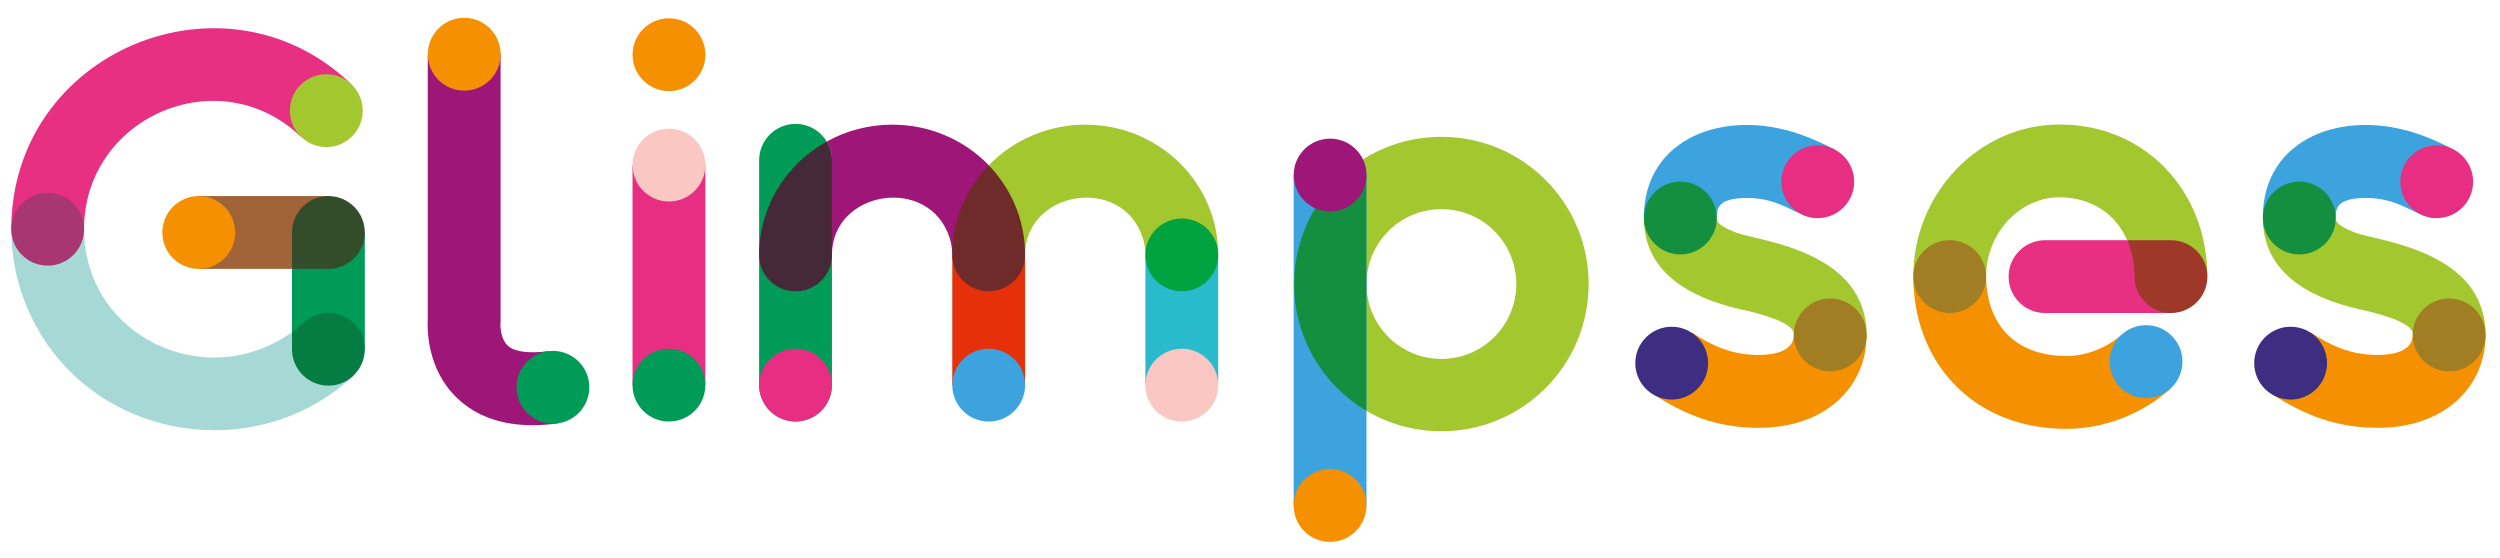 <?xml version="1.0" encoding="utf-8"?>
<!-- Generator: Adobe Illustrator 25.4.1, SVG Export Plug-In . SVG Version: 6.00 Build 0)  -->
<svg version="1.1" id="Layer_1" xmlns="http://www.w3.org/2000/svg" xmlns:xlink="http://www.w3.org/1999/xlink" x="0px" y="0px"
	 viewBox="0 0 515 115" style="enable-background:new 0 0 515 115;" xml:space="preserve">
<style type="text/css">
	.st0{clip-path:url(#SVGID_00000028325243286003067010000017596298505777669784_);fill:#A6D9D6;}
	.st1{clip-path:url(#SVGID_00000028325243286003067010000017596298505777669784_);fill:#E83082;}
	.st2{clip-path:url(#SVGID_00000028325243286003067010000017596298505777669784_);fill:#A83673;}
	.st3{clip-path:url(#SVGID_00000028325243286003067010000017596298505777669784_);fill:#009C57;}
	.st4{clip-path:url(#SVGID_00000028325243286003067010000017596298505777669784_);fill:#057D42;}
	.st5{fill:#A16338;}
	.st6{clip-path:url(#SVGID_00000008109917584893065230000014780376426158321306_);fill:#334D2B;}
	.st7{clip-path:url(#SVGID_00000008109917584893065230000014780376426158321306_);fill:#A3C72E;}
	.st8{clip-path:url(#SVGID_00000008109917584893065230000014780376426158321306_);fill:#F59100;}
	.st9{clip-path:url(#SVGID_00000008109917584893065230000014780376426158321306_);fill:#9E1778;}
	.st10{clip-path:url(#SVGID_00000008109917584893065230000014780376426158321306_);fill:#009C57;}
	.st11{fill:#E82E82;}
	.st12{clip-path:url(#SVGID_00000085965386063135501480000009922619194563048868_);fill:#F59100;}
	.st13{clip-path:url(#SVGID_00000085965386063135501480000009922619194563048868_);fill:#009C57;}
	.st14{clip-path:url(#SVGID_00000085965386063135501480000009922619194563048868_);fill:#FAC7C2;}
	.st15{clip-path:url(#SVGID_00000085965386063135501480000009922619194563048868_);fill:#9E1778;}
	.st16{clip-path:url(#SVGID_00000085965386063135501480000009922619194563048868_);fill:#452938;}
	.st17{fill:#E5300A;}
	.st18{fill:#29BACC;}
	.st19{clip-path:url(#SVGID_00000124151922935324662130000012235568595522597527_);fill:#A3C72E;}
	.st20{clip-path:url(#SVGID_00000124151922935324662130000012235568595522597527_);fill:#6E2B29;}
	.st21{clip-path:url(#SVGID_00000124151922935324662130000012235568595522597527_);fill:#00A340;}
	.st22{clip-path:url(#SVGID_00000124151922935324662130000012235568595522597527_);fill:#E82E82;}
	.st23{clip-path:url(#SVGID_00000124151922935324662130000012235568595522597527_);fill:#FAC7C2;}
	.st24{clip-path:url(#SVGID_00000124151922935324662130000012235568595522597527_);fill:#3DA3DE;}
	.st25{fill:#3DA3DE;}
	.st26{clip-path:url(#SVGID_00000183965411428016744290000010069167617984493704_);fill:#A3C72E;}
	.st27{clip-path:url(#SVGID_00000183965411428016744290000010069167617984493704_);fill:#148F40;}
	.st28{clip-path:url(#SVGID_00000183965411428016744290000010069167617984493704_);fill:#F59100;}
	.st29{clip-path:url(#SVGID_00000183965411428016744290000010069167617984493704_);fill:#9E1778;}
	.st30{clip-path:url(#SVGID_00000183965411428016744290000010069167617984493704_);fill:#3DA3DE;}
	.st31{clip-path:url(#SVGID_00000183965411428016744290000010069167617984493704_);fill:#A17D24;}
	.st32{clip-path:url(#SVGID_00000183965411428016744290000010069167617984493704_);fill:#E82E82;}
	.st33{clip-path:url(#SVGID_00000183965411428016744290000010069167617984493704_);fill:#3D2E82;}
	.st34{clip-path:url(#SVGID_00000183965411428016744290000010069167617984493704_);fill:#E83082;}
	.st35{clip-path:url(#SVGID_00000183965411428016744290000010069167617984493704_);fill:#9E3829;}
</style>
<g>
	<defs>
		<rect id="SVGID_1_" x="2.32" y="3.67" width="509.71" height="107.96"/>
	</defs>
	<clipPath id="SVGID_00000059284952927418128730000003608252222519547575_">
		<use xlink:href="#SVGID_1_"  style="overflow:visible;"/>
	</clipPath>
	<path style="clip-path:url(#SVGID_00000059284952927418128730000003608252222519547575_);fill:#A6D9D6;" d="M2.32,47.22
		c0,5.7,1.16,11.16,3.26,16.12c11.49,27.16,46.62,33.36,67.2,14.09l-12.62-9.02c-17.94,12.84-42.83,0.7-42.83-21.19H2.32z"/>
	<path style="clip-path:url(#SVGID_00000059284952927418128730000003608252222519547575_);fill:#E83082;" d="M2.32,47.22L2.32,47.22
		c0-36.57,44.01-54.94,70.1-29.83L62.01,28.2c-16.82-16.19-44.69-4.08-44.7,19.02H2.32z"/>
	<path style="clip-path:url(#SVGID_00000059284952927418128730000003608252222519547575_);fill:#A83673;" d="M9.82,39.72
		c-4.14,0-7.5,3.36-7.5,7.5c0,4.14,3.36,7.5,7.5,7.5s7.5-3.36,7.5-7.5C17.32,43.08,13.96,39.72,9.82,39.72"/>
	<path style="clip-path:url(#SVGID_00000059284952927418128730000003608252222519547575_);fill:#009C57;" d="M60.15,55.39v13.02
		l15,3.53V47.89L60.15,55.39z M72.83,77.37L72.83,77.37L72.83,77.37 M72.82,77.39L72.82,77.39C72.81,77.39,72.81,77.39,72.82,77.39
		 M72.8,77.4c0,0-0.01,0.01-0.01,0.01C72.79,77.41,72.8,77.41,72.8,77.4 M72.79,77.42c-0.01,0-0.01,0.01-0.02,0.01
		C72.77,77.43,72.78,77.42,72.79,77.42"/>
	<path style="clip-path:url(#SVGID_00000059284952927418128730000003608252222519547575_);fill:#057D42;" d="M67.65,64.44
		c-1.84,0-3.68,0.67-5.13,2.03c-0.72,0.68-1.52,1.33-2.37,1.94v3.53c0,4.14,3.36,7.5,7.5,7.5c1.98,0,3.78-0.77,5.12-2.02
		c0-0.01,0.01-0.01,0.01-0.01c0,0,0,0,0-0.01c0,0,0.01-0.01,0.01-0.01c0,0,0.01-0.01,0.01-0.01c0,0,0,0,0.01-0.01
		c0,0,0.01-0.01,0.01-0.01c0,0,0,0,0,0c0.71-0.68,1.29-1.49,1.69-2.4c1.18-2.67,0.73-5.9-1.39-8.16
		C71.65,65.24,69.65,64.44,67.65,64.44"/>
</g>
<polygon class="st5" points="60.15,55.39 40.94,55.39 40.94,40.39 67.65,40.39 "/>
<g>
	<defs>
		<rect id="SVGID_00000179633127659896127050000010504848278207672716_" x="2.32" y="3.67" width="509.71" height="107.96"/>
	</defs>
	<clipPath id="SVGID_00000052797481692465882290000001319997715586678970_">
		<use xlink:href="#SVGID_00000179633127659896127050000010504848278207672716_"  style="overflow:visible;"/>
	</clipPath>
	<path style="clip-path:url(#SVGID_00000052797481692465882290000001319997715586678970_);fill:#334D2B;" d="M67.65,40.39
		c-4.14,0-7.5,3.36-7.5,7.5v7.5h7.5c4.14,0,7.5-3.36,7.5-7.5S71.8,40.39,67.65,40.39"/>
	
		<circle style="clip-path:url(#SVGID_00000052797481692465882290000001319997715586678970_);fill:#A3C72E;" cx="67.22" cy="22.79" r="7.5"/>
	
		<circle style="clip-path:url(#SVGID_00000052797481692465882290000001319997715586678970_);fill:#F59100;" cx="40.94" cy="47.89" r="7.5"/>
	<path style="clip-path:url(#SVGID_00000052797481692465882290000001319997715586678970_);fill:#9E1778;" d="M114.91,87.22
		c-1.81,0.24-3.54,0.37-5.19,0.37c-6.49,0-11.72-1.89-15.61-5.64c-6.14-5.92-6.12-14.05-5.99-16.25V11.17h15v55.27l-0.03,0.21
		c-0.04,0.86,0.15,3.3,1.48,4.53c1.38,1.29,4.34,1.7,8.33,1.16L114.91,87.22z"/>
	<path style="clip-path:url(#SVGID_00000052797481692465882290000001319997715586678970_);fill:#009C57;" d="M106.4,79.78
		c0-4.14,3.36-7.5,7.5-7.5c4.14,0,7.5,3.36,7.5,7.5c0,4.14-3.36,7.5-7.5,7.5C109.76,87.28,106.4,83.93,106.4,79.78"/>
	
		<circle style="clip-path:url(#SVGID_00000052797481692465882290000001319997715586678970_);fill:#F59100;" cx="95.63" cy="11.17" r="7.5"/>
</g>
<rect x="130.3" y="34.01" class="st11" width="15" height="45.33"/>
<g>
	<defs>
		<rect id="SVGID_00000043417983982900150000000009352345040182153404_" x="2.32" y="3.67" width="509.71" height="107.96"/>
	</defs>
	<clipPath id="SVGID_00000110433767807232544870000012209761672745894589_">
		<use xlink:href="#SVGID_00000043417983982900150000000009352345040182153404_"  style="overflow:visible;"/>
	</clipPath>
	
		<circle style="clip-path:url(#SVGID_00000110433767807232544870000012209761672745894589_);fill:#F59100;" cx="137.81" cy="11.27" r="7.5"/>
	<path style="clip-path:url(#SVGID_00000110433767807232544870000012209761672745894589_);fill:#009C57;" d="M130.3,79.34
		c0-4.14,3.36-7.5,7.5-7.5c4.14,0,7.5,3.36,7.5,7.5s-3.36,7.5-7.5,7.5C133.66,86.84,130.3,83.48,130.3,79.34"/>
	
		<circle style="clip-path:url(#SVGID_00000110433767807232544870000012209761672745894589_);fill:#FAC7C2;" cx="137.81" cy="34.01" r="7.5"/>
	<path style="clip-path:url(#SVGID_00000110433767807232544870000012209761672745894589_);fill:#009C57;" d="M163.88,86.8
		L163.88,86.8c-4.14,0-7.5-3.36-7.5-7.5V33.02c0-4.14,3.36-7.5,7.5-7.5c4.14,0,7.5,3.36,7.5,7.5V79.3
		C171.39,83.44,168.03,86.8,163.88,86.8z"/>
	<path style="clip-path:url(#SVGID_00000110433767807232544870000012209761672745894589_);fill:#9E1778;" d="M183.83,25.68
		c-4.76,0-9.4,1.19-13.52,3.47c0.68,1.13,1.07,2.45,1.07,3.87v19.49c0.01-13.36,20.1-16.52,24.25-3.48
		c0.35,1.09,0.53,2.25,0.54,3.48l7.53-18.46C198.64,28.82,191.55,25.68,183.83,25.68z"/>
	<path style="clip-path:url(#SVGID_00000110433767807232544870000012209761672745894589_);fill:#452938;" d="M170.31,29.16
		c-8.48,4.69-13.93,13.52-13.93,23.36c0,4.14,3.36,7.5,7.5,7.5c4.14,0,7.5-3.36,7.5-7.5V33.02
		C171.39,31.61,170.99,30.28,170.31,29.16"/>
</g>
<rect x="196.17" y="52.51" class="st17" width="15" height="26.85"/>
<rect x="235.95" y="52.51" class="st18" width="15" height="26.85"/>
<g>
	<defs>
		<rect id="SVGID_00000130636934283406941320000005247749825225554051_" x="2.32" y="3.67" width="509.71" height="107.96"/>
	</defs>
	<clipPath id="SVGID_00000090281298300056138070000010334185599022134145_">
		<use xlink:href="#SVGID_00000130636934283406941320000005247749825225554051_"  style="overflow:visible;"/>
	</clipPath>
	<path style="clip-path:url(#SVGID_00000090281298300056138070000010334185599022134145_);fill:#A3C72E;" d="M211.17,52.51
		L211.17,52.51c0.01-13.34,20.09-16.55,24.25-3.48c0.35,1.09,0.53,2.25,0.54,3.48h15c0-14.79-12.17-26.83-27.34-26.83
		c-7.69,0-14.82,3.11-19.92,8.37L211.17,52.51z"/>
	<path style="clip-path:url(#SVGID_00000090281298300056138070000010334185599022134145_);fill:#6E2B29;" d="M209,42.01
		c-1.29-2.98-3.1-5.66-5.31-7.96c-1.01,1.04-1.94,2.17-2.77,3.36c-1.49,2.14-2.68,4.51-3.5,7.06s-1.26,5.25-1.26,8.04
		c0,4.14,3.36,7.5,7.5,7.5s7.5-3.36,7.5-7.5C211.17,48.81,210.4,45.24,209,42.01z"/>
	<path style="clip-path:url(#SVGID_00000090281298300056138070000010334185599022134145_);fill:#00A340;" d="M243.45,45.01
		c-4.14,0-7.5,3.36-7.5,7.5s3.36,7.5,7.5,7.5c4.14,0,7.5-3.36,7.5-7.5S247.6,45.01,243.45,45.01"/>
	<path style="clip-path:url(#SVGID_00000090281298300056138070000010334185599022134145_);fill:#E82E82;" d="M156.38,79.34
		c0-4.14,3.36-7.5,7.5-7.5c4.14,0,7.5,3.36,7.5,7.5s-3.36,7.5-7.5,7.5C159.74,86.84,156.38,83.48,156.38,79.34"/>
	
		<circle style="clip-path:url(#SVGID_00000090281298300056138070000010334185599022134145_);fill:#FAC7C2;" cx="243.45" cy="79.34" r="7.5"/>
	<path style="clip-path:url(#SVGID_00000090281298300056138070000010334185599022134145_);fill:#3DA3DE;" d="M196.17,79.34
		c0-4.14,3.36-7.5,7.5-7.5c4.14,0,7.5,3.36,7.5,7.5s-3.36,7.5-7.5,7.5C199.53,86.84,196.17,83.48,196.17,79.34"/>
</g>
<polyline class="st25" points="266.49,36.1 266.49,104.13 281.5,104.13 281.5,36.1 "/>
<g>
	<defs>
		<rect id="SVGID_00000181773498256374428840000017017293299688675726_" x="2.32" y="3.67" width="509.71" height="107.96"/>
	</defs>
	<clipPath id="SVGID_00000008841292853685313880000005263367423171954344_">
		<use xlink:href="#SVGID_00000181773498256374428840000017017293299688675726_"  style="overflow:visible;"/>
	</clipPath>
	<path style="clip-path:url(#SVGID_00000008841292853685313880000005263367423171954344_);fill:#A3C72E;" d="M296.93,28.18
		c-5.94,0-11.49,1.71-16.17,4.66c0.48,0.99,0.74,2.09,0.74,3.26v48.53c4.52,2.67,9.79,4.21,15.43,4.21
		c16.75,0,30.33-13.58,30.33-30.33C327.26,41.76,313.68,28.18,296.93,28.18 M296.93,73.94c-8.52,0-15.43-6.91-15.43-15.43
		c0-8.52,6.91-15.43,15.43-15.43c8.52,0,15.43,6.91,15.43,15.43C312.35,67.04,305.45,73.94,296.93,73.94"/>
	<path style="clip-path:url(#SVGID_00000008841292853685313880000005263367423171954344_);fill:#148F40;" d="M280.76,32.85
		c-8.51,5.37-14.16,14.86-14.16,25.67c0,11.12,5.98,20.84,14.9,26.12V36.1C281.5,34.94,281.23,33.83,280.76,32.85"/>
	<path style="clip-path:url(#SVGID_00000008841292853685313880000005263367423171954344_);fill:#F59100;" d="M266.49,104.13
		c0-4.14,3.36-7.5,7.5-7.5s7.5,3.36,7.5,7.5c0,4.14-3.36,7.5-7.5,7.5S266.49,108.27,266.49,104.13"/>
	
		<circle style="clip-path:url(#SVGID_00000008841292853685313880000005263367423171954344_);fill:#9E1778;" cx="274" cy="36.06" r="7.5"/>
	<path style="clip-path:url(#SVGID_00000008841292853685313880000005263367423171954344_);fill:#A3C72E;" d="M384.52,68.99
		c0.01-17.24-21.71-19.25-26.64-20.99c-1.12-0.39-3.73-1.47-4.17-2.57c-0.03-0.09-0.07-0.2-0.07-0.51l-15,0.05
		c0.03,11,9.19,16.31,19.96,18.76c2.4,0.51,9.97,2.27,10.83,4.6c0.04,0.12,0.09,0.29,0.09,0.66
		C371.4,68.99,382.65,68.99,384.52,68.99z"/>
	<path style="clip-path:url(#SVGID_00000008841292853685313880000005263367423171954344_);fill:#F59100;" d="M348.48,68.46
		c4.19,2.75,8.23,4.66,13.8,4.66c3.32,0,7.24-0.81,7.24-4.13h15c0,10.51-8.21,19.14-22.24,19.14c-8.44,0-15.18-2.63-22.02-7.11
		L348.48,68.46z"/>
	<path style="clip-path:url(#SVGID_00000008841292853685313880000005263367423171954344_);fill:#3DA3DE;" d="M377.9,30.77
		c-2.17-1.12-4.53-2.21-7.06-3.1c-15.56-5.43-32.2,0.72-32.2,17.13l15,0.12c0-2.08,0.32-4.14,6.31-4.14
		c7.31,0,10.34,4.15,14.49,4.15L377.9,30.77z"/>
	<path style="clip-path:url(#SVGID_00000008841292853685313880000005263367423171954344_);fill:#148F40;" d="M346.15,37.41
		c-4.14,0-7.5,3.36-7.5,7.5v0.06c0.04,4.12,3.39,7.44,7.5,7.44c0.02,0,0.04,0,0.06,0c4.29-0.03,7.51-3.62,7.44-7.5
		C353.65,40.77,350.29,37.41,346.15,37.41"/>
	
		<circle style="clip-path:url(#SVGID_00000008841292853685313880000005263367423171954344_);fill:#A17D24;" cx="377.02" cy="68.99" r="7.5"/>
	
		<circle style="clip-path:url(#SVGID_00000008841292853685313880000005263367423171954344_);fill:#E82E82;" cx="374.46" cy="37.43" r="7.5"/>
	
		<circle style="clip-path:url(#SVGID_00000008841292853685313880000005263367423171954344_);fill:#3D2E82;" cx="344.37" cy="74.81" r="7.5"/>
	<path style="clip-path:url(#SVGID_00000008841292853685313880000005263367423171954344_);fill:#F59100;" d="M409.15,56.99
		L409.15,56.99c0,2.79,0.51,5.29,1.41,7.42c0.9,2.12,2.17,3.87,3.8,5.27c1.1,0.93,2.37,1.71,3.88,2.33c2.02,0.81,4.48,1.33,7.5,1.33
		h0.03c1.87,0,3.97-0.4,5.97-1.18c2-0.78,3.88-1.92,5.35-3.24l10.02,11.17c-2.93,2.62-6.31,4.64-9.92,6.05
		c-3.62,1.4-7.49,2.2-11.43,2.2h-0.01c-3.99,0-7.77-0.58-11.23-1.73c-3.46-1.14-6.6-2.85-9.29-5.02c-1.79-1.44-3.38-3.09-4.75-4.88
		c-1.83-2.39-3.26-5.04-4.29-7.85c-1.38-3.75-2.04-7.76-2.04-11.87H409.15z"/>
	<path style="clip-path:url(#SVGID_00000008841292853685313880000005263367423171954344_);fill:#A3C72E;" d="M424.27,25.65h-0.03
		h-0.01c-16.43,0-30.1,14.07-30.09,31.34h0h15c0-9.07,7.01-16.34,15.1-16.34c6.65,0.01,11.57,3.42,13.96,8.83l16.51,7.5
		C454.72,39.5,442.08,25.65,424.27,25.65"/>
	<path style="clip-path:url(#SVGID_00000008841292853685313880000005263367423171954344_);fill:#A17D24;" d="M401.64,49.48
		c-4.14,0-7.5,3.36-7.5,7.5h0c0,4.14,3.36,7.5,7.5,7.5c4.14,0,7.5-3.36,7.5-7.5S405.79,49.48,401.64,49.48"/>
	<path style="clip-path:url(#SVGID_00000008841292853685313880000005263367423171954344_);fill:#E83082;" d="M438.21,49.48h-16.94
		c-4.14,0-7.5,3.36-7.5,7.5s3.36,7.5,7.5,7.5h25.95L438.21,49.48z"/>
	<path style="clip-path:url(#SVGID_00000008841292853685313880000005263367423171954344_);fill:#9E3829;" d="M447.22,49.48h-9.01
		c0.02,0.04,0.04,0.09,0.06,0.13c0.92,2.15,1.45,4.64,1.45,7.37c0,4.14,3.36,7.5,7.5,7.5c4.14,0,7.5-3.36,7.5-7.5
		S451.36,49.48,447.22,49.48"/>
	<path style="clip-path:url(#SVGID_00000008841292853685313880000005263367423171954344_);fill:#3DA3DE;" d="M434.59,74.49
		c0-4.14,3.36-7.5,7.5-7.5s7.5,3.36,7.5,7.5s-3.36,7.5-7.5,7.5S434.59,78.63,434.59,74.49"/>
	<path style="clip-path:url(#SVGID_00000008841292853685313880000005263367423171954344_);fill:#A3C72E;" d="M512.03,68.99
		c0.01-17.24-21.71-19.25-26.64-20.99c-1.12-0.39-3.73-1.47-4.17-2.57c-0.03-0.09-0.07-0.2-0.07-0.51l-15,0.05
		c0.03,11,9.19,16.31,19.96,18.76c2.4,0.51,9.97,2.27,10.83,4.6c0.04,0.12,0.09,0.29,0.09,0.66
		C498.9,68.99,510.15,68.99,512.03,68.99z"/>
	<path style="clip-path:url(#SVGID_00000008841292853685313880000005263367423171954344_);fill:#F59100;" d="M475.98,68.46
		c4.19,2.75,8.23,4.66,13.8,4.66c3.32,0,7.24-0.81,7.24-4.13h15c0,10.51-8.21,19.14-22.24,19.14c-8.44,0-15.18-2.63-22.02-7.11
		L475.98,68.46z"/>
	<path style="clip-path:url(#SVGID_00000008841292853685313880000005263367423171954344_);fill:#3DA3DE;" d="M505.4,30.77
		c-2.17-1.12-4.53-2.21-7.06-3.1c-15.56-5.43-32.2,0.72-32.2,17.13l15,0.12c0-2.08,0.32-4.14,6.31-4.14
		c7.31,0,10.34,4.15,14.49,4.15L505.4,30.77z"/>
	<path style="clip-path:url(#SVGID_00000008841292853685313880000005263367423171954344_);fill:#148F40;" d="M473.65,37.41
		c-4.14,0-7.5,3.36-7.5,7.5v0.06c0.04,4.12,3.39,7.44,7.5,7.44c0.02,0,0.04,0,0.06,0c4.29-0.03,7.51-3.62,7.44-7.5
		C481.15,40.77,477.79,37.41,473.65,37.41"/>
	
		<circle style="clip-path:url(#SVGID_00000008841292853685313880000005263367423171954344_);fill:#A17D24;" cx="504.52" cy="68.99" r="7.5"/>
	
		<circle style="clip-path:url(#SVGID_00000008841292853685313880000005263367423171954344_);fill:#E82E82;" cx="501.96" cy="37.43" r="7.5"/>
	
		<circle style="clip-path:url(#SVGID_00000008841292853685313880000005263367423171954344_);fill:#3D2E82;" cx="471.87" cy="74.81" r="7.5"/>
</g>
</svg>
